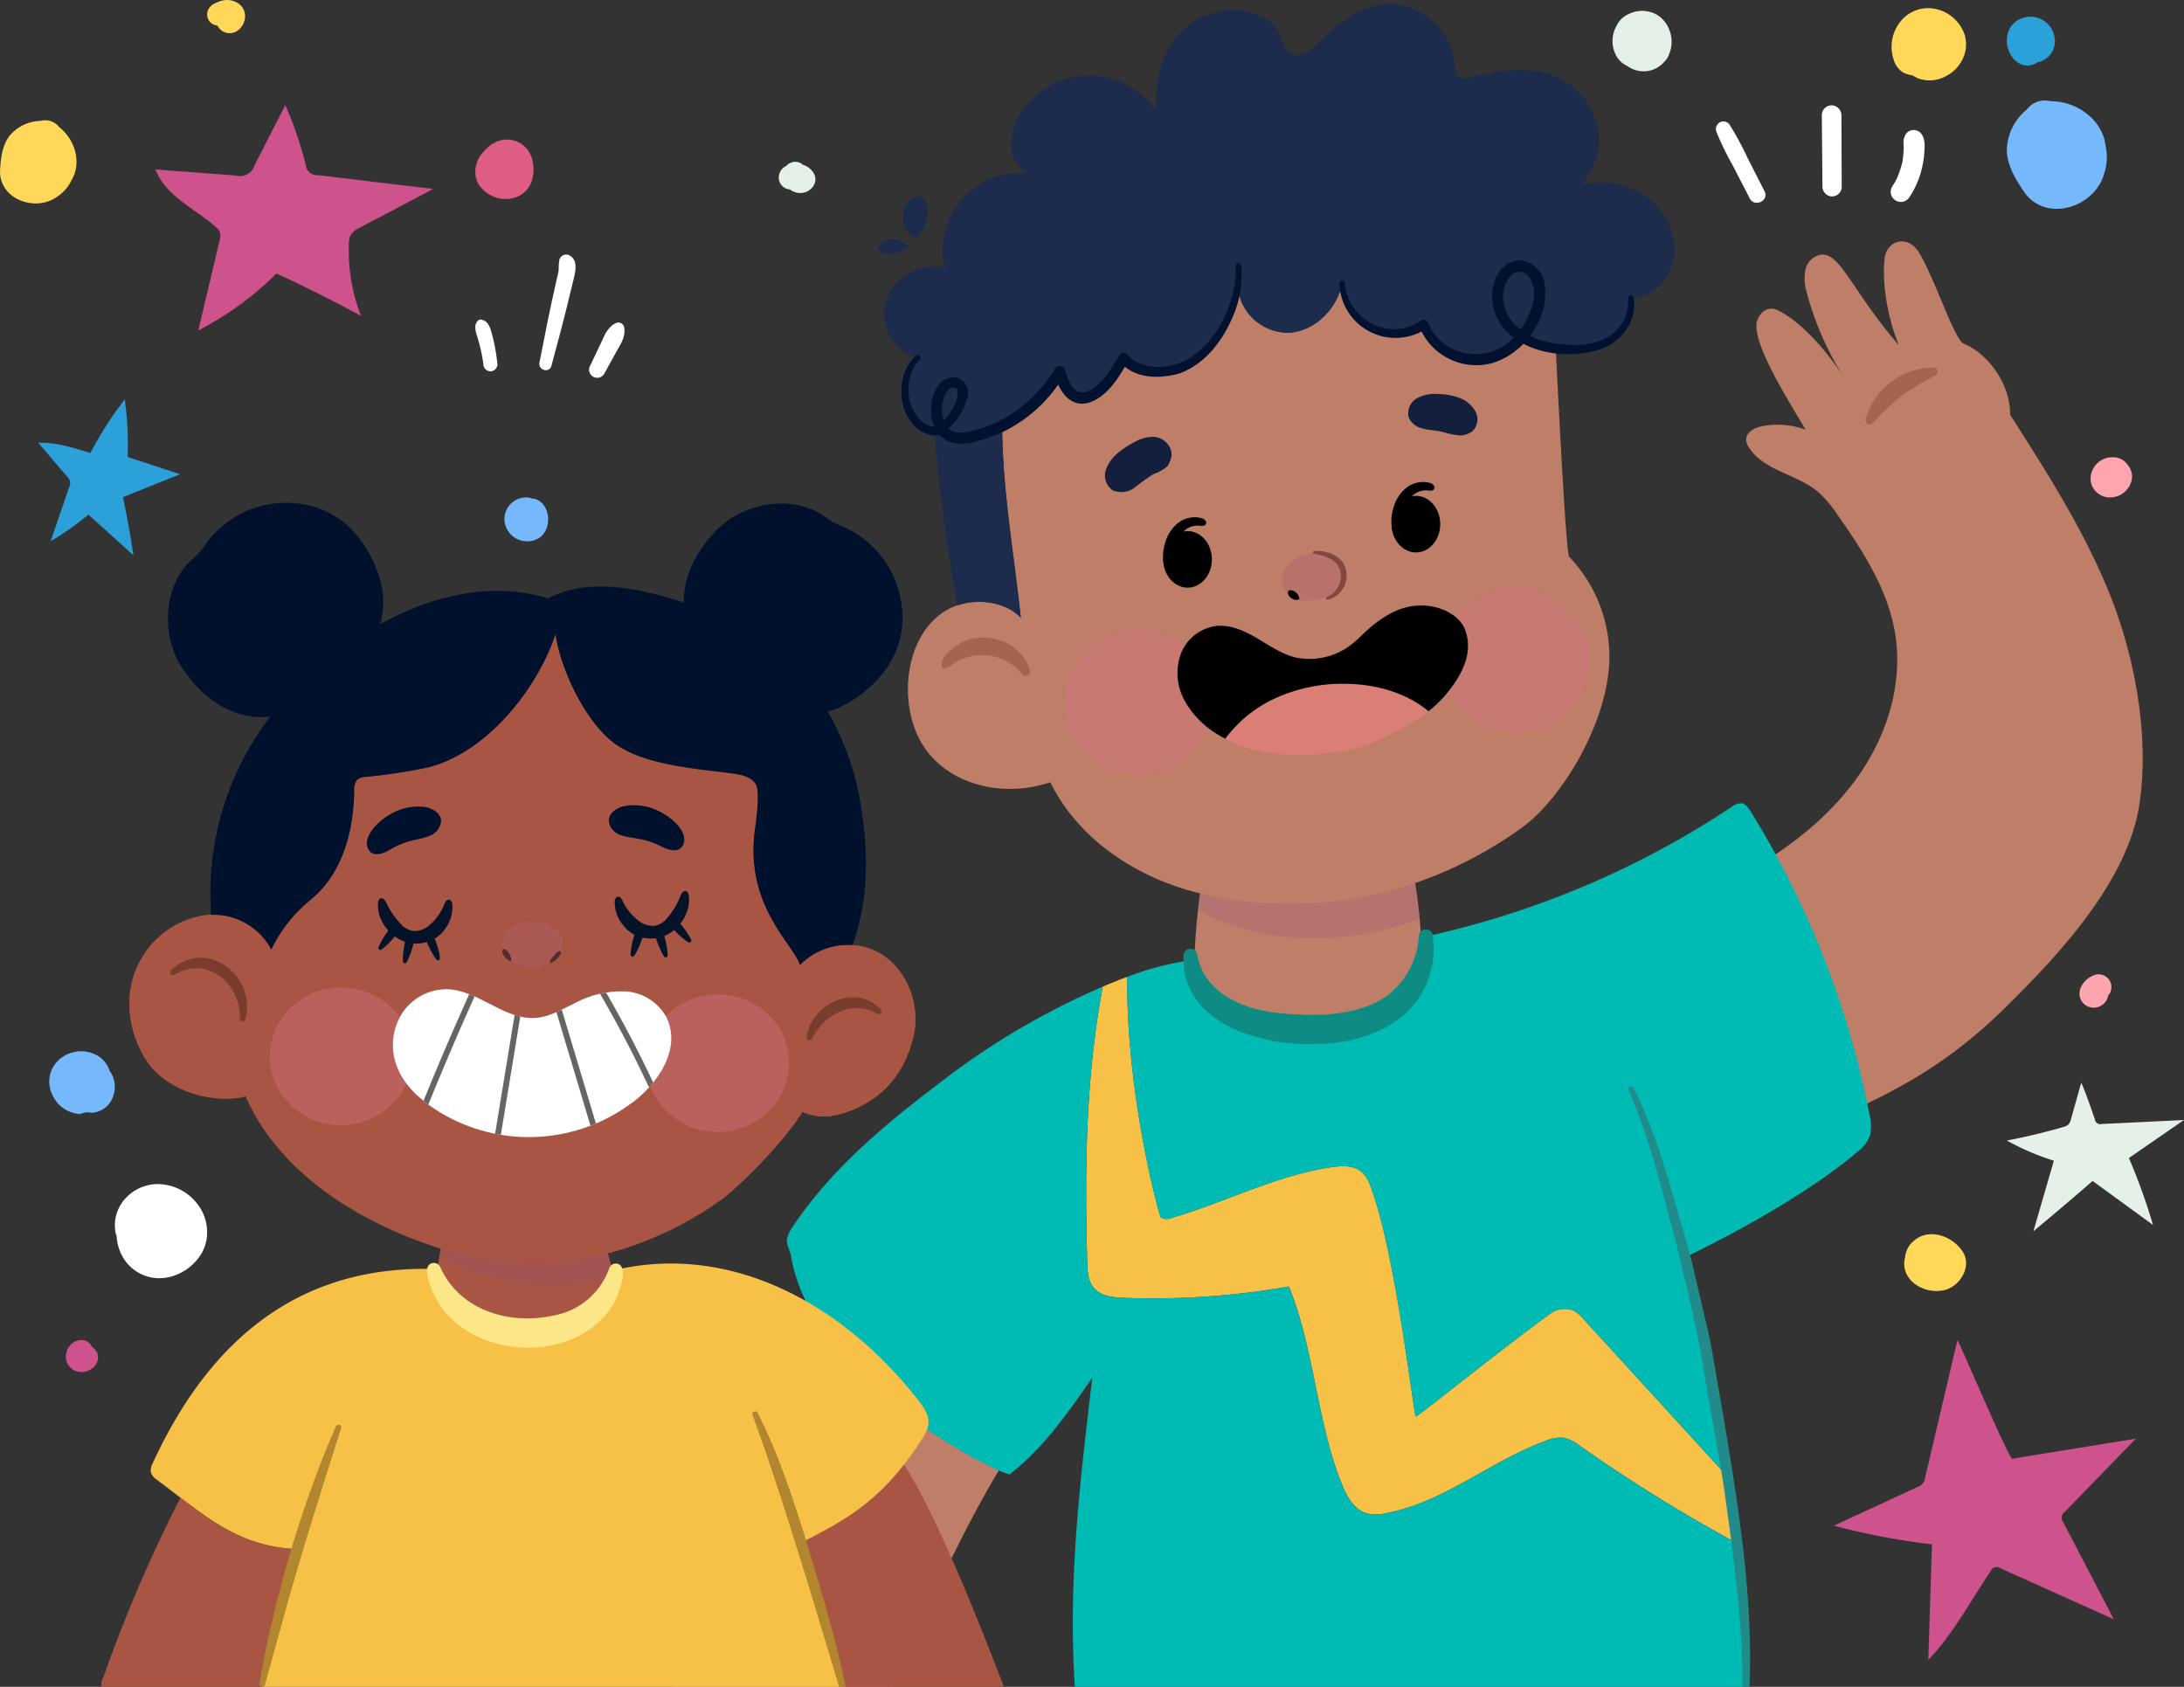 <svg xmlns="http://www.w3.org/2000/svg" xmlns:xlink="http://www.w3.org/1999/xlink" width="393.736" height="304.091" viewBox="0 0 393.736 304.091">
  <rect x="0" y="0" width="393.736" height="304.091" fill="#333333" stroke="none"/>
  <defs>
    <clipPath id="clip-path">
      <rect id="사각형_141" data-name="사각형 141" width="368.017" height="303.405" transform="translate(23.728 18.642)" fill="none"/>
    </clipPath>
    <clipPath id="clip-path-2">
      <path id="패스_7278" data-name="패스 7278" d="M1045.1,259.717a9.064,9.064,0,0,0-7.547-4.673,17.76,17.76,0,0,0-8.942,2.11c-2.256,1.093-4.48,2.456-6.978,2.671-5.657.487-10.347-4.969-16.021-5.161a9.623,9.623,0,0,0-8.206,4.394,10.749,10.749,0,0,0-.97,9.344c1.207,3.331,3.919,5.914,6.883,7.857a30.988,30.988,0,0,0,34.821-.582,20.234,20.234,0,0,0,6.185-6.527C1045.791,266.508,1046.766,263.181,1045.1,259.717Z" transform="translate(-995.79 -254.659)" fill="none"/>
    </clipPath>
  </defs>
  <g id="center_pink-illust" transform="translate(-11774.95 -861.944)">
    <g id="illust." transform="translate(11769.498 843.988)">
      <g id="그룹_919" data-name="그룹 919" transform="translate(0 0)" clip-path="url(#clip-path)">
        <g id="그룹_918" data-name="그룹 918" transform="translate(23.727 18.642)">
          <g id="그룹_910" data-name="그룹 910" transform="translate(99.453)">
            <path id="패스_7224" data-name="패스 7224" d="M1228.841,239.63c7.544-4.458,14.528-10.126,19.412-17.4s7.525-16.286,6.1-24.932c-1.3-7.883-5.767-14.843-10.375-21.369a21.184,21.184,0,0,0-3.509-4.141c-3.8-3.2-9.68-3.786-12.419-7.927a2.8,2.8,0,0,1-.555-1.5c0-1.394,1.6-2.185,2.969-2.442a14.669,14.669,0,0,1,7.751.653c-3.224-5.48-9.663-15.569-8.779-19.487.241-1.067,1.618-3.156,3.892-1.992,4.62,2.363,9.253,8.034,12.047,12.405a54.266,54.266,0,0,1-6.911-15.508,8.59,8.59,0,0,1-.265-4.334,3.445,3.445,0,0,1,3.089-2.654c3.345,0,5.621,7.011,13.764,16.359-1.941-4.484-3.183-11.33-2.555-15.888.4-2.891,4.182-4.42,6.4-.465,2.937,5.231,6.208,15.443,7.872,16.082,3.661,1.408,8.323,6.571,8.323,12.774,6.658,10.5,13.062,20.388,17.765,31.893s7.353,25.852,5.57,38.152c-1.987,13.708-14.094,26.865-23.953,36.593s-18.539,14.734-31.214,20.321C1237.457,271.043,1234.057,256.5,1228.841,239.63Z" transform="translate(-1030.427 -83.794)" fill="#bf7e67"/>
            <path id="패스_7225" data-name="패스 7225" d="M1040.846,389.26c-.717,2.882-.985,6.38,1.165,8.429a8.7,8.7,0,0,0,4.147,1.823,106.226,106.226,0,0,0,24.935,2.788,4.92,4.92,0,0,0,2.2-.362,5.073,5.073,0,0,0,2.052-2.82c11.067-26.764,21.37-54.408,39.315-77.142,1.517-1.923,3.145-3.935,3.5-6.358.379-2.584-.763-5.131-1.984-7.44-3.2-6.057-12.953-18.507-12.372-19.194S1057.981,320.393,1040.846,389.26Z" transform="translate(-1040.326 -75.207)" fill="#bf7e67"/>
            <g id="그룹_905" data-name="그룹 905" transform="translate(24.133)">
              <path id="패스_7226" data-name="패스 7226" d="M1203.153,183.07c-.61-2.274-1.716-24.164-2.4-37.546a15.634,15.634,0,0,1-6.1-2.022,11.483,11.483,0,0,1-6.391,3.917,10.168,10.168,0,0,1-11.3-6.159,9.643,9.643,0,0,1-9.118.821,9.793,9.793,0,0,1-5.58-8.276c-.979,4.727-5.064,8.728-9.708,8.907a9.135,9.135,0,0,1-9.16-8.8c-1.127,5-3.1,10.066-6.96,13.245s-10.034,3.769-13.519.147c-1.537,2.453-3.064,5.275-5.57,6.612a3.886,3.886,0,0,1-2.675.495c-1.916-.453-2.779-2.727-3.327-4.685a25.512,25.512,0,0,1-10.4,9.8c.147,12.182,2.064,22.332,3.38,34.587-2.169-2.474-7.086-3.738-11.455-2.253a10.73,10.73,0,0,0-3.011,1.579c-6.633,4.906-7.591,16.562-3.232,23.564s14.151,9.729,23.016,6.749c5.043,10.276,15.52,17.183,26.638,19.931.116.032.232.053.347.084q-.79,5.954-1.021,11.982c-.031.642-.053,1.274-.063,1.906a7.587,7.587,0,0,0,.221,2.485,6.925,6.925,0,0,0,3.19,3.464,31.783,31.783,0,0,0,35.64-1.6,5.36,5.36,0,0,0,1.811-2.043,5.88,5.88,0,0,0,.295-2.232c-.01-2-.084-4-.211-6q-.3-4.928-1.063-9.813a73.537,73.537,0,0,0,19.32-10.055c6.865-4.938,15.288-18.468,15.678-29.986A26.093,26.093,0,0,0,1203.153,183.07Z" transform="translate(-1062.15 -83.414)" fill="#bf7e67"/>
              <path id="패스_7227" data-name="패스 7227" d="M1230.23,342.756c.6,3.959,1.148,7.96,1.611,11.908a286.692,286.692,0,0,1-28.312-17.552,7.177,7.177,0,0,0-2.927-1.463,6.675,6.675,0,0,0-3.274.547c-9.96,3.643-18.436,11.161-28.86,13.056a7.446,7.446,0,0,1-3.337.032c-2.338-.653-3.654-3.064-4.559-5.306-4.58-11.424-4.9-24.206-9.529-35.6a142.022,142.022,0,0,1-29.723,2.043c-1.98-.074-4.2-.305-5.464-1.822-1.011-1.211-1.127-2.906-1.169-4.475-.474-17.225-.295-33.134,2.79-49.812,1.484-.632,2.969-1.232,4.432-1.769-.253,20.868,5.707,43.053,6.054,43.368a2.056,2.056,0,0,0,1.9.105c9.729-2.832,18.9-7.7,28.923-9.171,1.885-.274,4.022-.347,5.443.916a6.538,6.538,0,0,1,1.558,2.632c4.464,11.676,7.76,41.263,8.139,41.4.432,0,13.825-10.9,24.09-18.436a4.5,4.5,0,0,1,4.1-.748,5.582,5.582,0,0,1,2.011,1.6Q1217.179,328.49,1230.23,342.756Z" transform="translate(-1060.536 -77.134)" fill="#f7c147"/>
              <path id="패스_7228" data-name="패스 7228" d="M1118.308,324.694c-4.38,6.349-8.913,12.822-14.873,17.405-.484.684-35.44-15.667-39.462-39.367-.168-1.021-.853-1.948-.706-2.98a5.311,5.311,0,0,1,1.011-2.2c7.7-11.613,18.931-20.342,30.091-28.67a135.789,135.789,0,0,1,25.817-14.656c-3.085,16.678-3.264,32.587-2.791,49.812.042,1.569.158,3.264,1.169,4.475,1.263,1.516,3.485,1.748,5.465,1.822a142.016,142.016,0,0,0,29.723-2.043c4.633,11.392,4.948,24.174,9.529,35.6.906,2.243,2.222,4.654,4.559,5.307a7.448,7.448,0,0,0,3.338-.032c10.423-1.9,18.9-9.413,28.86-13.056a6.675,6.675,0,0,1,3.274-.547,7.179,7.179,0,0,1,2.927,1.464,286.673,286.673,0,0,0,28.312,17.552c1.506,12.614,2.222,24.774,1.147,33.724-.231,1.969-80.051,6.138-118.924,7.812C1113.037,370.021,1115.2,350.868,1118.308,324.694Z" transform="translate(-1063.246 -77.045)" fill="#00bbb4"/>
              <path id="패스_7229" data-name="패스 7229" d="M1133.56,252.949a7.59,7.59,0,0,0,.221,2.485,6.926,6.926,0,0,0,3.19,3.464,31.783,31.783,0,0,0,35.64-1.6,5.357,5.357,0,0,0,1.811-2.043,5.88,5.88,0,0,0,.295-2.232c-.01-2-.084-4-.21-6a161.9,161.9,0,0,0,55.982-23.543,2.646,2.646,0,0,1,1.832-.642c.727.137,1.232.874,1.653,1.558a162.618,162.618,0,0,1,21.342,54.445,8.021,8.021,0,0,1,.105,3.9,6.691,6.691,0,0,1-2.38,3.022c-8.381,7.1-21.321,14.277-30.923,18.9,1.379,5.317,2.569,10.424,3.359,14.488,1.464,7.549,3.043,16.267,4.38,25.185q-13.045-14.277-26.112-28.544a5.587,5.587,0,0,0-2.011-1.6,4.5,4.5,0,0,0-4.1.748c-10.266,7.539-23.658,18.436-24.09,18.436-.379-.137-3.674-29.723-8.139-41.4a6.537,6.537,0,0,0-1.558-2.632c-1.421-1.263-3.559-1.19-5.443-.916-10.024,1.474-19.194,6.338-28.923,9.171a2.056,2.056,0,0,1-1.9-.105c-.348-.316-6.307-22.5-6.054-43.368a51.357,51.357,0,0,1,12.013-3.074h.074C1133.592,251.685,1133.571,252.317,1133.56,252.949Z" transform="translate(-1060.164 -78.706)" fill="#00bbb4"/>
              <path id="패스_7230" data-name="패스 7230" d="M1217.518,120.848c-3.169-2.39-7.234-3.253-11.9-2.369a11.745,11.745,0,0,0,2.843-10.487,12.771,12.771,0,0,0-6.655-8.549c-5.064-2.559-11.055-1.5-16.551-.211a2.2,2.2,0,0,1-1.6-.032c-.727-.411-.8-1.432-.874-2.285-.516-5.9-5.77-10.918-11.466-10.971-4.906-.032-9.318,3.138-12.792,6.738-1.537,1.59-3.854,3.4-5.581,2.053-1-.769-1.169-2.211-1.706-3.38a7.417,7.417,0,0,0-4.759-3.717,13.269,13.269,0,0,0-12.8,3.053c-3.38,3.2-5,8.3-4.738,14.561a14.593,14.593,0,0,0-24-.19,10.332,10.332,0,0,0-2.169,6.054,6.045,6.045,0,0,0,3.022,5.38,13.877,13.877,0,0,0-12.172,5.064c-2.927,3.622-3.98,8.792-2.716,11.856a9.289,9.289,0,0,0-10.624,5.875c-1.411,4.317,1.369,9.729,5.7,10.476-3.411,3.18-3.032,9.7.726,12.414a3.538,3.538,0,0,0,2.243.79,1.311,1.311,0,0,0,.348-.042,2.608,2.608,0,0,0,.958-.463,3.691,3.691,0,0,0,1.853,1.558,5.915,5.915,0,0,0,3.032.063,22.214,22.214,0,0,0,6.022-2.032,25.513,25.513,0,0,0,10.4-9.8c.548,1.958,1.411,4.233,3.327,4.685a3.886,3.886,0,0,0,2.675-.495c2.506-1.337,4.032-4.159,5.57-6.612,3.485,3.622,9.644,3.043,13.519-.147s5.833-8.244,6.96-13.245a9.135,9.135,0,0,0,9.16,8.8c4.643-.179,8.729-4.18,9.708-8.907a9.793,9.793,0,0,0,5.58,8.276,9.643,9.643,0,0,0,9.118-.821,10.168,10.168,0,0,0,11.3,6.159,11.482,11.482,0,0,0,6.391-3.917,15.635,15.635,0,0,0,6.1,2.022c.3.042.6.074.895.105a14.274,14.274,0,0,0,8.718-1.442c2.59-1.537,4.485-4.664,3.927-7.718,3.917.063,7.36-3.58,7.834-7.623A11.937,11.937,0,0,0,1217.518,120.848Z" transform="translate(-1062.365 -85.945)" fill="#1d2c4d"/>
              <path id="패스_7231" data-name="패스 7231" d="M1091.655,160.2a5.914,5.914,0,0,0,3.032.063,22.219,22.219,0,0,0,6.022-2.032c.148,12.182,2.064,22.332,3.38,34.587-2.169-2.474-7.086-3.738-11.456-2.253a315.817,315.817,0,0,1-4.138-31.418,1.307,1.307,0,0,0,.347-.042,2.612,2.612,0,0,0,.958-.463A3.689,3.689,0,0,0,1091.655,160.2Z" transform="translate(-1061.911 -82.122)" fill="#1d2c4d"/>
              <path id="패스_7232" data-name="패스 7232" d="M1173.582,242.93c-.2-2.155-.445-4.305-.778-6.445a70.239,70.239,0,0,1-38.8,1.853q-.2,1.54-.37,3.086C1145.924,247.966,1160.745,247.76,1173.582,242.93Z" transform="translate(-1059.523 -77.983)" fill="#8a4a85" opacity="0.21" style="mix-blend-mode: multiply;isolation: isolate"/>
            </g>
            <g id="그룹_906" data-name="그룹 906" transform="translate(175.823 195.15)">
              <path id="패스_7233" data-name="패스 7233" d="M1208.251,271.54c4.481,8.882,6.82,18.568,9.636,28.052,1.159,4.1,2.456,10.2,3.487,14.407,1.027,4.167,1.9,10.273,2.713,14.545,3.242,19.418,6.7,39.165,4.491,58.913a.5.5,0,0,1-1-.12c1.173-14.678-1.041-29.392-3.046-43.912-1.109-7-2.607-14.751-3.761-21.788-1.171-7.274-3.028-14.388-4.682-21.567-2.586-9.4-4.741-19.088-8.7-28.009a.5.5,0,1,1,.858-.52Z" transform="translate(-1207.317 -271.292)" fill="#218b8a"/>
            </g>
            <path id="패스_7234" data-name="패스 7234" d="M1084.275,127.643a3.273,3.273,0,0,0-4.721-.683,1.581,1.581,0,0,0-.52.649.783.783,0,0,0,.117.792,1.075,1.075,0,0,0,.408.245A4.6,4.6,0,0,0,1084.275,127.643Z" transform="translate(-1038.282 -83.813)" fill="#1d2c4d"/>
            <path id="패스_7235" data-name="패스 7235" d="M1085.585,126.533a4.329,4.329,0,0,1-1.272-6.849,2,2,0,0,1,2.22-.682,2.146,2.146,0,0,1,.953,1.679,6.676,6.676,0,0,1-.709,4.1A12.931,12.931,0,0,1,1085.585,126.533Z" transform="translate(-1038.061 -84.204)" fill="#1d2c4d"/>
            <path id="패스_7236" data-name="패스 7236" d="M1159.209,182.784a4.318,4.318,0,0,0-3.446-2.7,7,7,0,0,0-4.424.5,6.038,6.038,0,0,0-2.722,2.221,3.8,3.8,0,0,0-.385,3.41,3.969,3.969,0,0,0,2.62,2.161,7.649,7.649,0,0,0,3.481.034,7.36,7.36,0,0,0,3.693-1.644A3.816,3.816,0,0,0,1159.209,182.784Z" transform="translate(-1034.632 -80.975)" fill="#b05e72" opacity="0.4" style="mix-blend-mode: multiply;isolation: isolate"/>
            <path id="패스_7237" data-name="패스 7237" d="M1153.564,179.642c2.236-.139,5.022.776,5.671,3.229A4.466,4.466,0,0,1,1156,188.4a.253.253,0,0,1-.162-.475c2.868-1.194,3.564-5.353.629-6.88a9.445,9.445,0,0,0-2.94-.908.253.253,0,0,1,.034-.5Z" transform="translate(-1034.35 -80.99)" fill="#82483d"/>
            <path id="패스_7238" data-name="패스 7238" d="M1151.09,187.967a1.749,1.749,0,0,0-1.464-1.608.451.451,0,0,0-.586.517,1.345,1.345,0,0,0,.7.95A1.3,1.3,0,0,0,1151.09,187.967Z" transform="translate(-1034.576 -80.634)"/>
            <g id="그룹_907" data-name="그룹 907" transform="translate(133.114 86.198)">
              <path id="패스_7239" data-name="패스 7239" d="M1166.8,175.294c0-2.815,1.961-5.1,4.38-5.1s4.38,2.283,4.38,5.1-1.961,5.1-4.38,5.1S1166.8,178.109,1166.8,175.294Z" transform="translate(-1166.75 -167.687)"/>
              <path id="패스_7240" data-name="패스 7240" d="M1167.28,177.724a7.8,7.8,0,0,1-.2-5.066,6.888,6.888,0,0,1,2.311-3.741,4.885,4.885,0,0,1,4.209-.958,1.469,1.469,0,0,1,.727.385.658.658,0,0,1,.114.767c-.239.372-.792.273-1.231.225a3.472,3.472,0,0,0-2.974,1.321,5.072,5.072,0,0,0-1.04,3.161c0,.631.082,1.261.027,1.89s1.475,1.278.98,1.669S1167.511,178.409,1167.28,177.724Z" transform="translate(-1166.753 -167.813)"/>
            </g>
            <g id="그룹_908" data-name="그룹 908" transform="translate(91.944 92.55)">
              <path id="패스_7241" data-name="패스 7241" d="M1127.7,181.327c0-2.815,1.96-5.1,4.379-5.1s4.38,2.283,4.38,5.1-1.96,5.1-4.38,5.1S1127.7,184.143,1127.7,181.327Z" transform="translate(-1127.649 -173.72)"/>
              <path id="패스_7242" data-name="패스 7242" d="M1128.178,183.757a7.8,7.8,0,0,1-.2-5.065,6.891,6.891,0,0,1,2.312-3.742,4.886,4.886,0,0,1,4.21-.958,1.469,1.469,0,0,1,.725.385.654.654,0,0,1,.114.766c-.238.372-.791.273-1.23.225a3.472,3.472,0,0,0-2.973,1.321,5.062,5.062,0,0,0-1.04,3.161c0,.631.081,1.262.026,1.89s1.475,1.278.981,1.669S1128.409,184.442,1128.178,183.757Z" transform="translate(-1127.651 -173.846)"/>
            </g>
            <path id="패스_7243" data-name="패스 7243" d="M1129.51,162.233a3.47,3.47,0,0,0-3.2-2.139,6.615,6.615,0,0,0-2.99.79,15.507,15.507,0,0,0-3.05,1.943,6.754,6.754,0,0,0-2.412,3.267,3.235,3.235,0,0,0,1.237,3.63,3.948,3.948,0,0,0,3.988-.513,36.436,36.436,0,0,1,3.448-2.447,6.826,6.826,0,0,0,2.427-1.376,4.291,4.291,0,0,0,.753-2.027A2.656,2.656,0,0,0,1129.51,162.233Z" transform="translate(-1036.232 -82.023)" fill="#131f3c"/>
            <path id="패스_7244" data-name="패스 7244" d="M1181.717,155.822a5.556,5.556,0,0,0-2.784-2.342,10.954,10.954,0,0,0-3.622-.71,7.125,7.125,0,0,0-4.036.716,3.112,3.112,0,0,0-1.539,3.515,3.456,3.456,0,0,0,2.387,1.943c1.024.3,2.1.329,3.15.532,1.024.2,2.016.561,3.052.684a3.669,3.669,0,0,0,2.939-.743A2.989,2.989,0,0,0,1181.717,155.822Z" transform="translate(-1033.489 -82.412)" fill="#131f3c"/>
            <path id="패스_7245" data-name="패스 7245" d="M1104.33,201.109a9.361,9.361,0,0,0-13.053-1.514l-1.1.446a.284.284,0,0,1-.378-.184,2.165,2.165,0,0,1,.357-1.77,8.074,8.074,0,0,1,2.879-2.552c4.531-2.644,11.255-.267,12.642,4.89a.774.774,0,0,1-1.341.684Z" transform="translate(-1037.713 -80.206)" fill="#a56450"/>
            <path id="패스_7246" data-name="패스 7246" d="M1247.948,157.541a12.764,12.764,0,0,1,12.261-9.308.777.777,0,0,1,.295,1.477,36.066,36.066,0,0,0-6.068,3.647,38.361,38.361,0,0,0-5.145,4.865.783.783,0,0,1-1.344-.682Z" transform="translate(-1029.346 -82.651)" fill="#a56450"/>
            <path id="패스_7247" data-name="패스 7247" d="M1086.172,147.792c-3.434,3.224-2.474,10.937,2.4,12.048,1.979-.084,4.816-4.555,4.419-6.559-.13-.485-.859-.574-1.3-.363a2.749,2.749,0,0,0-1.212,1.768c-.622,1.948-.332,5.024,1.617,5.966a5.3,5.3,0,0,0,3.33-.032,22.563,22.563,0,0,0,10.16-5.3,24.639,24.639,0,0,0,4.93-5.933,1.031,1.031,0,0,1,1.873.237c.561,1.76,1.07,3.819,2.925,4.038,1.859-.057,3.339-1.594,4.489-3.083.838-1.106,1.561-2.35,2.356-3.6a.965.965,0,0,1,1.332-.3c1.622,2.107,4.446,2.586,7.018,2.292,7.715-.849,13.005-10.877,12.607-18.078a.5.5,0,0,1,1-.084,18.4,18.4,0,0,1-1.22,8.458c-1.8,4.643-5.1,9.265-9.989,10.984-3.606,1-8.209.982-10.751-2.262l1.632,0c-1.591,2.569-3.093,5.442-5.946,7-4.082,2.221-6.6-1.3-7.427-4.81l1.873.238a25.951,25.951,0,0,1-12.41,10.929c-2.708.956-5.755,2.254-8.628,1.107-3.647-1.909-3.9-7.512-1.424-10.468,2.694-2.543,6.074-.091,4.729,3.26a11.3,11.3,0,0,1-3.677,5.324,3.489,3.489,0,0,1-2.391.858c-6.2-1.2-7.422-10.513-3-14.373a.5.5,0,0,1,.682.736Z" transform="translate(-1038.077 -83.596)" fill="#00122f"/>
            <path id="패스_7248" data-name="패스 7248" d="M1158.858,133.988c.538,6.732,8.1,10.633,13.676,6.786a.874.874,0,0,1,1.342.392c2.287,5.876,10.443,7.508,14.921,3.087,2.8-2.45,5.826-8.416,3.055-11.62-2.316-2.234-4.659,1.271-4.487,3.643-.076,4.829,4.555,7.858,8.952,8.5,3.108.544,6.422.6,9.209-.7a7.341,7.341,0,0,0,4.36-7.311.5.5,0,0,1,.988-.181c.717,3.578-1.566,7.175-4.705,8.778-7.375,3.471-20.619.711-20.785-9.092-.071-2.792,1.728-6.4,5.017-6.408a4.957,4.957,0,0,1,4.379,3.871c1.2,6.246-3.371,12.818-9.3,14.637a11.048,11.048,0,0,1-13.238-6.608l1.342.392a10.124,10.124,0,0,1-15.731-8.117.5.5,0,0,1,1-.056Z" transform="translate(-1034.11 -83.622)" fill="#00122f"/>
            <circle id="타원_236" data-name="타원 236" cx="13.182" cy="13.182" r="13.182" transform="translate(68.855 125.794) rotate(-45)" fill="#d67188" opacity="0.4" style="mix-blend-mode: multiply;isolation: isolate"/>
            <ellipse id="타원_237" data-name="타원 237" cx="13.182" cy="13.182" rx="13.182" ry="13.182" transform="matrix(0.474, -0.88, 0.88, 0.474, 137.696, 123.642)" fill="#d67188" opacity="0.4" style="mix-blend-mode: multiply;isolation: isolate"/>
            <g id="그룹_909" data-name="그룹 909" transform="translate(94.536 108.456)">
              <path id="패스_7249" data-name="패스 7249" d="M1174.952,207.319a39.028,39.028,0,0,1-6.932,4.2,34.842,34.842,0,0,1-6.351,2.53,34.281,34.281,0,0,1-6.459.977,36.183,36.183,0,0,1-12.205-.87,23.007,23.007,0,0,1-4.7-1.891,23.257,23.257,0,0,1,8.812-7.2,29.2,29.2,0,0,1,13-2.7C1165.434,202.447,1170.924,203.954,1174.952,207.319Z" transform="translate(-1129.68 -188.243)" fill="#da7f75"/>
              <path id="패스_7250" data-name="패스 7250" d="M1181.961,193.3c1.766,4.573-1.1,9-3.73,12.04a20.161,20.161,0,0,1-2.846,2.688c-4.027-3.365-9.518-4.872-14.828-4.946a29.193,29.193,0,0,0-13,2.7,23.257,23.257,0,0,0-8.812,7.2c-.385-.193-.747-.4-1.118-.626a16.44,16.44,0,0,1-6.235-6.275,10.248,10.248,0,0,1-.563-8.654,7.949,7.949,0,0,1,6.38-4.778c2.567-.23,5.056.919,7.287,2.235s4.4,2.827,6.906,3.448a12.281,12.281,0,0,0,10.44-2.625c1.265-1.031,2.355-2.267,3.638-3.274,2.519-1.957,5.028-3.343,8.211-3.466C1177.079,188.825,1180.877,190.479,1181.961,193.3Z" transform="translate(-1130.114 -188.953)"/>
            </g>
            <path id="패스_7251" data-name="패스 7251" d="M1133.672,249.138c1.22,6.747,8.318,9.744,14.559,10.348,6.369.711,14.092.636,19.363-2.92a14.544,14.544,0,0,0,5.987-10.858,1.271,1.271,0,0,1,1.379-1.286,1.255,1.255,0,0,1,1.12,1.054,16.058,16.058,0,0,1-.841,8.023c-2.841,8.123-12.075,11.552-20.009,11.564-10.007.5-24.6-3.641-24.066-16.021a1.258,1.258,0,0,1,2.508.1Z" transform="translate(-1035.522 -77.564)" fill="#0e8c83"/>
          </g>
          <g id="그룹_917" data-name="그룹 917" transform="translate(0 89.967)">
            <g id="그룹_912" data-name="그룹 912" transform="translate(0 15.077)">
              <g id="그룹_911" data-name="그룹 911" transform="translate(5.061 8.59)">
                <path id="패스_7252" data-name="패스 7252" d="M1084.725,250.791a11.1,11.1,0,0,0-3.693-.861,12.086,12.086,0,0,0-9.48,3.6c-1.2-3.933-10.175-10.787-8.049-24.929.218-1.418.737-5.922.261-7.276-.592-1.688-2.723-2.114-4.5-2.352-6.505-.865-15.311-1.447-20.737-5.128s-10.126-13.485-11.04-19.976c-3.351,10.115-12.643,21.571-23.171,24.068a96.476,96.476,0,0,1-11.071,1.663,2.624,2.624,0,0,0-1.439.457,2.773,2.773,0,0,0-.605,2.136c-.27,13.577-6.467,18.4-8.334,19.967a25.773,25.773,0,0,0-6.613,8.577,11.779,11.779,0,0,0-10.884-6.266c-.358.012-.7.034-1.061.077a15.914,15.914,0,0,0-11.294,7.516c-3.486,5.59-2.912,12.966.648,18.519,4.147,6.451,13.422,7.891,17.973,6.586,6.912,15.79,24.031,24,35.172,27.449-.142.848-.282,1.727-.423,2.585-.309,1.874-.609,3.675-.876,4.842-.149.595,5.729,8.812,17.021,8.449,7.008-.225,13.119-2.824,15.837-8.716-.421-1.63-.7-3.148-1.023-4.613-.042-.217-.232-.892-.458-1.678.022-.006.044-.01.066-.016a62.865,62.865,0,0,0,20.329-9.6c3-2.129,11.38-10.394,14.722-15.9,2.916,1.276,5.488.982,8.476-.125,6.329-2.373,9.938-7.082,11.489-13.221S1090.546,253.258,1084.725,250.791Z" transform="translate(-950.675 -193.87)" fill="#a85643"/>
                <path id="패스_7253" data-name="패스 7253" d="M1084.725,250.791a11.1,11.1,0,0,0-3.693-.861,12.086,12.086,0,0,0-9.48,3.6c-1.2-3.933-10.175-10.787-8.049-24.929.218-1.418.737-5.922.261-7.276-.592-1.688-2.723-2.114-4.5-2.352-6.505-.865-15.311-1.447-20.737-5.128s-10.126-13.485-11.04-19.976c-3.351,10.115-12.643,21.571-23.171,24.068a96.476,96.476,0,0,1-11.071,1.663,2.624,2.624,0,0,0-1.439.457,2.773,2.773,0,0,0-.605,2.136c-.27,13.577-6.467,18.4-8.334,19.967a25.773,25.773,0,0,0-6.613,8.577,11.779,11.779,0,0,0-10.884-6.266c-.358.012-.7.034-1.061.077a15.914,15.914,0,0,0-11.294,7.516c-3.486,5.59-2.912,12.966.648,18.519,4.147,6.451,13.422,7.891,17.973,6.586,6.912,15.79,24.031,24,35.172,27.449-.142.848-.282,1.727-.423,2.585-.309,1.874-.609,3.675-.876,4.842-.149.595,5.729,8.812,17.021,8.449,7.008-.225,13.119-2.824,15.837-8.716-.421-1.63-.7-3.148-1.023-4.613-.042-.217-.232-.892-.458-1.678.022-.006.044-.01.066-.016a62.865,62.865,0,0,0,20.329-9.6c3-2.129,11.38-10.394,14.722-15.9,2.916,1.276,5.488.982,8.476-.125,6.329-2.373,9.938-7.082,11.489-13.221S1090.546,253.258,1084.725,250.791Z" transform="translate(-950.675 -193.87)" fill="#a85643"/>
              </g>
              <path id="패스_7254" data-name="패스 7254" d="M1081.917,225.975c1.315,8.131,1.189,16.647-1.618,24.386a12.087,12.087,0,0,0-9.48,3.6c-1.2-3.933-10.175-10.787-8.049-24.929.218-1.418.737-5.922.261-7.276-.592-1.688-2.723-2.114-4.5-2.352-6.506-.865-15.31-1.447-20.737-5.128s-10.126-13.485-11.04-19.976c-3.352,10.115-12.643,21.57-23.171,24.068a96.465,96.465,0,0,1-11.071,1.663,2.624,2.624,0,0,0-1.439.457,2.774,2.774,0,0,0-.605,2.136c-.27,13.577-6.467,18.4-8.334,19.967a25.776,25.776,0,0,0-6.613,8.577,11.779,11.779,0,0,0-10.884-6.266l0-.569a52.329,52.329,0,0,1,11.084-35.678,63.56,63.56,0,0,1,13.226-12.265c10.465-7.4,23.662-12.411,36.48-8.547,5.718-3.018,12.669-2.387,18.946-.84,12.7,3.142,24.937,10.238,31.609,21.5A49.711,49.711,0,0,1,1081.917,225.975Z" transform="translate(-944.882 -185.712)" fill="#00112e"/>
              <path id="패스_7255" data-name="패스 7255" d="M1035.1,304.237c-.195-.9-.377-1.781-.564-2.634-.113-.576-.246-1.13-.392-1.694a53,53,0,0,1-25.33.445c-1.412-.323-3.038-.744-4.814-1.3-.06.357-.119.724-.178,1.089C1012.942,305.9,1024.622,306.888,1035.1,304.237Z" transform="translate(-942.804 -179.717)" fill="#8a4a85" opacity="0.21" style="mix-blend-mode: multiply;isolation: isolate"/>
              <path id="패스_7256" data-name="패스 7256" d="M980.745,353.138c-9.042-.446-14.409-4.214-21.061-9.289-1.339-1.02-2.733-2.1-4.223-3.213a2.723,2.723,0,0,1-1.1-1.292,2.644,2.644,0,0,1,.323-1.728c11.187-24.283,28.346-35.877,51.477-34.978h0c-.309,1.875-.575,2.539-.842,3.707-.15.595,5.729,8.812,17.021,8.449,7.008-.225,13.119-2.824,15.838-8.716-.421-1.63-.381-1.684-.7-3.148h0c21.374-5.27,41.828,6.093,55.323,23.483.923,1.193,1.842,2.553,1.732,4.064a6.286,6.286,0,0,1-1.154,2.775,56.736,56.736,0,0,1-3.264,4.645c-5.1,6.579-10.442,10.091-18.6,14.082,2.907,9.513,7.046,23.75,7.7,26.921a4.125,4.125,0,0,1,.164,1.207c-.347.675-18.462,11.452-61.449,9.569-21.869-.951-31.825-4.581-41.209-9.125-.279-.139-.557-.266-.835-.405-.524-.246-1.16-.363-1.45-.859a2.487,2.487,0,0,1,.005-1.823C976.092,369.933,978.137,361.8,980.745,353.138Z" transform="translate(-945.422 -179.581)" fill="#f7c147"/>
              <path id="패스_7257" data-name="패스 7257" d="M1102.74,377.473a3.958,3.958,0,0,1,.336,2.581,3.881,3.881,0,0,1-1.7,1.783c-5.095,3.4-25.5-1.827-25.955-2.37-1.337-1.59-2.546-6.092-3.882-7.682-.65-3.17-3.012-12.112-5.919-21.625,8.162-3.991,13.505-7.5,18.6-14.082C1090.106,344.842,1099.028,367.543,1102.74,377.473Z" transform="translate(-939.535 -177.759)" fill="#a85643"/>
              <path id="패스_7258" data-name="패스 7258" d="M981.191,351.018c-2.608,8.659-4.653,16.795-6.317,24.327a2.486,2.486,0,0,0-.005,1.823c.29.5.926.613,1.45.859.278.139.556.266.835.405-.767,2.026-1.523,4.062-2.279,6.089a3.482,3.482,0,0,1-.869,1.492,3.022,3.022,0,0,1-2.016.529,26.012,26.012,0,0,1-8.595-1.915,162.082,162.082,0,0,1-15.354-6.407,2.759,2.759,0,0,1-1.778-4.209,260.155,260.155,0,0,1,13.869-32.28C966.783,346.8,972.149,350.571,981.191,351.018Z" transform="translate(-945.869 -177.46)" fill="#a85643"/>
            </g>
            <path id="패스_7259" data-name="패스 7259" d="M1073.182,377.328c-4.405-14.71-10.52-35.287-15.8-49.692a.5.5,0,0,1,.916-.41c3.578,7.046,6.075,14.544,8.441,22.052,2.271,7.542,6.223,20.463,7.549,28.25a.5.5,0,0,1-.983.2Z" transform="translate(-939.973 -163.165)" fill="#b2862f"/>
            <path id="패스_7260" data-name="패스 7260" d="M987.656,329.9c-3.566,11.137-7.434,23.371-10.515,34.582l-3.209,11.626a.5.5,0,0,1-.98-.217c.651-3.985,1.483-7.938,2.406-11.869a222.2,222.2,0,0,1,6.887-23.22c1.382-3.8,2.828-7.566,4.473-11.255a.5.5,0,0,1,.939.354Z" transform="translate(-944.437 -163.043)" fill="#b2862f"/>
            <path id="패스_7261" data-name="패스 7261" d="M1046.227,193.419c-1.978-6.552.885-12.88,5.814-17.627,4.313-4.154,13.167-6.346,19.4-1.629a9.373,9.373,0,0,0,2.1,1.218,17.781,17.781,0,0,1,10.978,12.54c2.953,12.543-7.875,18.824-10.115,19.984-5.2,2.692-11.786,1.794-16.722-1.357S1047.891,198.935,1046.227,193.419Z" transform="translate(-940.594 -171.386)" fill="#00112e"/>
            <path id="패스_7262" data-name="패스 7262" d="M975.385,209.966c-6.824.515-12.384-3.648-15.954-9.487-3.123-5.109-3.349-14.227,2.6-19.293a9.307,9.307,0,0,0,1.643-1.786,17.785,17.785,0,0,1,14.617-8.006c12.885-.173,16.676,11.757,17.324,14.2,1.5,5.659-.795,11.894-4.938,16.033S981.131,209.532,975.385,209.966Z" transform="translate(-945.266 -171.392)" fill="#00112e"/>
            <ellipse id="타원_238" data-name="타원 238" cx="12.847" cy="12.409" rx="12.847" ry="12.409" transform="translate(29.984 87.795) rotate(-1.843)" fill="#d67188" opacity="0.4" style="mix-blend-mode: multiply;isolation: isolate"/>
            <ellipse id="타원_239" data-name="타원 239" cx="12.847" cy="12.409" rx="12.847" ry="12.409" transform="translate(97.884 89.015) rotate(-1.845)" fill="#d67188" opacity="0.4" style="mix-blend-mode: multiply;isolation: isolate"/>
            <path id="패스_7263" data-name="패스 7263" d="M1066.632,263.225c.807-6.012,8.9-9.863,13.379-4.958a.51.51,0,0,1-.66.757c-4.475-2.644-9.572.108-11.767,4.52a.511.511,0,0,1-.952-.319Z" transform="translate(-939.482 -166.916)" fill="#793d2e"/>
            <path id="패스_7264" data-name="패스 7264" d="M957.769,251.6c6.2-6.116,15.537.862,13.437,8.766a.508.508,0,0,1-1-.133c.153-6.307-5.912-11.468-11.775-7.883a.508.508,0,0,1-.665-.751Z" transform="translate(-945.246 -167.274)" fill="#793d2e"/>
            <path id="패스_7265" data-name="패스 7265" d="M991.457,230.772c-.71-1.987,1.63-4.58,4.018-5.941a9.858,9.858,0,0,1,6.229-1.378c1.376.205,2.882,1.044,3.006,2.431a3.1,3.1,0,0,1-2.136,2.8c-1.848.791-3.824.54-7.243,2.566C993.77,232.178,992.047,232.426,991.457,230.772Z" transform="translate(-943.464 -168.643)" fill="#00112e"/>
            <path id="패스_7266" data-name="패스 7266" d="M1046.279,229.96c.58-2.028-1.92-4.465-4.392-5.671a9.851,9.851,0,0,0-6.3-.975c-1.36.293-2.808,1.228-2.843,2.619a3.091,3.091,0,0,0,2.311,2.662c1.9.671,3.851.294,7.393,2.1C1044.062,231.512,1045.8,231.648,1046.279,229.96Z" transform="translate(-941.274 -168.655)" fill="#00112e"/>
            <g id="그룹_913" data-name="그룹 913" transform="translate(72.137 75.493)">
              <path id="패스_7267" data-name="패스 7267" d="M1025.222,245.787a4.412,4.412,0,0,0-3.333-2.477,7.754,7.754,0,0,0-5.1.493,4.235,4.235,0,0,0-2.264,2.349,3.767,3.767,0,0,0,1.352,3.944,7.015,7.015,0,0,0,8.219-.249A3.885,3.885,0,0,0,1025.222,245.787Z" transform="translate(-1014.382 -243.093)" fill="#b05e72" opacity="0.4" style="mix-blend-mode: multiply;isolation: isolate"/>
              <path id="패스_7268" data-name="패스 7268" d="M1022.706,250.258c-.313-.293.735-1.443,1.155-1.833.223-.207.528-.372.721-.255.292.176-.229.915-.331,1.057C1023.777,249.887,1022.821,250.365,1022.706,250.258Z" transform="translate(-1013.945 -242.827)" fill="#512f2b"/>
              <path id="패스_7269" data-name="패스 7269" d="M1016.05,249.981c.241-.066-.058-1.5-.881-2.067a.555.555,0,0,0-.318-.122.412.412,0,0,0-.355.378.932.932,0,0,0,.141.538,2.821,2.821,0,0,0,.44.605C1015.324,249.57,1015.854,250.035,1016.05,249.981Z" transform="translate(-1014.376 -242.845)" fill="#512f2b"/>
            </g>
            <g id="그룹_914" data-name="그룹 914" transform="translate(49.862 69.97)">
              <path id="패스_7270" data-name="패스 7270" d="M1047.536,246.611a13.632,13.632,0,0,0-1.955-2.853,7.45,7.45,0,0,0,1.252-2.294,5.979,5.979,0,0,0,.281-2.787c-.055-.353-.215-.762-.566-.822-.393-.066-.681.347-.855.705a14.343,14.343,0,0,1-2.784,4.542,3.743,3.743,0,0,1-1.979,1.02,4.142,4.142,0,0,1-2.952-.992,9.574,9.574,0,0,1-2.779-3.468,1.881,1.881,0,0,0-.392-.61.577.577,0,0,0-.67-.11.92.92,0,0,0-.363.824,6.417,6.417,0,0,0,1.518,4.262,5.817,5.817,0,0,0,2.035,1.689,16.082,16.082,0,0,0-.719,3.6c.485,1.411,1.612-1.479,2.174-3.073a6.468,6.468,0,0,0,2.422.114,15.215,15.215,0,0,0,1.45,3.3.361.361,0,0,0,.664-.2,14.936,14.936,0,0,0-.619-3.493,6.982,6.982,0,0,0,1.789-1.092,13.436,13.436,0,0,0,2.521,2.213.37.37,0,0,0,.347.022A.366.366,0,0,0,1047.536,246.611Z" transform="translate(-991.081 -237.847)" fill="#041328"/>
              <path id="패스_7271" data-name="패스 7271" d="M1006.214,239.392a.58.58,0,0,0-.662.152,1.906,1.906,0,0,0-.352.635,9.558,9.558,0,0,1-2.55,3.639A4.146,4.146,0,0,1,999.766,245a3.743,3.743,0,0,1-2.04-.891,14.363,14.363,0,0,1-3.069-4.354c-.2-.346-.512-.741-.9-.65-.348.082-.48.5-.513.857a5.992,5.992,0,0,0,.46,2.763,7.427,7.427,0,0,0,1.4,2.209,13.681,13.681,0,0,0-1.768,2.974.366.366,0,0,0,.554.43,13.434,13.434,0,0,0,2.375-2.372,6.982,6.982,0,0,0,1.854.976,14.985,14.985,0,0,0-.393,3.526.361.361,0,0,0,.676.16,15.286,15.286,0,0,0,1.236-3.383,6.452,6.452,0,0,0,2.408-.269,15.972,15.972,0,0,0,1.716,3.185c1.286.787.282-2.225-.3-3.8a5.826,5.826,0,0,0,1.922-1.817,6.42,6.42,0,0,0,1.241-4.351A.923.923,0,0,0,1006.214,239.392Z" transform="translate(-993.226 -237.782)" fill="#041328"/>
            </g>
            <path id="패스_7272" data-name="패스 7272" d="M1004.015,302.271c3.46,7.788,12.417,10.446,20.2,8.779a13.07,13.07,0,0,0,10.276-8.594,1.254,1.254,0,0,1,1.61-.742c2,.8-.1,5.824-.82,7.139-6.4,10.936-25.164,10.338-31.655-.242-.8-1.369-3.467-6.7-.925-7.068a1.27,1.27,0,0,1,1.317.729Z" transform="translate(-942.92 -164.509)" fill="#fce688"/>
            <g id="그룹_916" data-name="그룹 916" transform="translate(52.562 87.671)">
              <g id="그룹_915" data-name="그룹 915" clip-path="url(#clip-path-2)">
                <path id="패스_7273" data-name="패스 7273" d="M1045.1,259.717a9.064,9.064,0,0,0-7.547-4.673,17.76,17.76,0,0,0-8.942,2.11c-2.256,1.093-4.48,2.456-6.978,2.671-5.657.487-10.347-4.969-16.021-5.161a9.623,9.623,0,0,0-8.206,4.394,10.749,10.749,0,0,0-.97,9.344c1.207,3.331,3.919,5.914,6.883,7.857a30.988,30.988,0,0,0,34.821-.582,20.234,20.234,0,0,0,6.185-6.527C1045.791,266.508,1046.766,263.181,1045.1,259.717Z" transform="translate(-995.79 -254.659)" fill="#fff"/>
                <path id="패스_7274" data-name="패스 7274" d="M1001.15,276.457a.539.539,0,0,1-.2-.038.529.529,0,0,1-.292-.686c2.744-6.784,5.662-13.615,8.674-20.3a.526.526,0,1,1,.96.432c-3.007,6.676-5.918,13.5-8.657,20.267A.528.528,0,0,1,1001.15,276.457Z" transform="translate(-995.534 -254.635)" fill="#666563"/>
                <path id="패스_7275" data-name="패스 7275" d="M1013.76,281.436a.471.471,0,0,1-.087-.007.527.527,0,0,1-.435-.6l3.593-21.874a.526.526,0,0,1,1.038.171l-3.591,21.874A.526.526,0,0,1,1013.76,281.436Z" transform="translate(-994.868 -254.456)" fill="#666563"/>
                <path id="패스_7276" data-name="패스 7276" d="M1030.492,279.682a.526.526,0,0,1-.5-.375l-6.258-20.866a.526.526,0,1,1,1.007-.3L1031,279a.526.526,0,0,1-.353.656A.537.537,0,0,1,1030.492,279.682Z" transform="translate(-994.314 -254.495)" fill="#666563"/>
                <path id="패스_7277" data-name="패스 7277" d="M1040.432,272.389a.526.526,0,0,1-.477-.3c-2.674-5.718-5.644-11.378-8.825-16.822a.526.526,0,0,1,.909-.532c3.2,5.473,6.182,11.161,8.871,16.907a.527.527,0,0,1-.254.7A.509.509,0,0,1,1040.432,272.389Z" transform="translate(-993.925 -254.669)" fill="#666563"/>
              </g>
            </g>
          </g>
        </g>
      </g>
    </g>
    <g id="vector" transform="translate(11743.245 801.634)">
      <path id="패스_7279" data-name="패스 7279" d="M466.126,139.4q2.578,3.027,5.155,6.055a1.574,1.574,0,0,1,.413,1.969q-1.665,4.862-3.328,9.724a51.528,51.528,0,0,0,6.81-4.79l8.1,7.329q-.758-5.266-1.879-10.475l10.3-4.135-9.452-3.1a61.5,61.5,0,0,0-.516-10.375,63.325,63.325,0,0,0-6.206,9.65C472.379,140.269,469.234,139.287,466.126,139.4Z" transform="translate(-427.527 0.723)" fill="#2ca0d9"/>
      <path id="패스_7281" data-name="패스 7281" d="M690.533,281.908q-2.9,12.355-5.808,24.71a2.114,2.114,0,0,1-1.542,1.845q-7.459,3.452-14.916,6.905a123.614,123.614,0,0,0,17.676,3.358q-.328,10.419-.657,20.839c4.489-4.7,7.553-10.539,11.188-15.926a1.2,1.2,0,0,1,1.838-.582l20.412,9.182-9.117-17.5a1.3,1.3,0,0,1,.314-1.894l12.79-13.166-22.319,3.626C699.474,302.553,691.1,282.8,690.533,281.908Z" transform="translate(-305.939 19.981)" fill="#ce528b"/>
      <path id="패스_7282" data-name="패스 7282" d="M705.043,252.474q-.926,3.29-1.854,6.581a2.17,2.17,0,0,1-.439.94,2.138,2.138,0,0,1-1,.491q-5,1.446-10.128,2.419a46.063,46.063,0,0,0,8.481,3.64l-3.683,12.707q5.388-4.466,10.67-9.059l10.886,7.931a107.257,107.257,0,0,0-4.343-12.062l9.93-6.856-14.8.716a.995.995,0,0,1-1.263-.821C706.688,256.731,705.868,254.361,705.043,252.474Z" transform="translate(-298.125 3.012)" fill="#e5f1e7"/>
      <path id="패스_7283" data-name="패스 7283" d="M706.688,233.808c-1.891.818-3.286,3.147-1.758,4.941a2.646,2.646,0,0,0,4.141-.394,2.835,2.835,0,0,0,.372-.961A2.3,2.3,0,0,0,706.688,233.808Z" transform="translate(-297.676 2.393)" fill="#ffa5af"/>
      <path id="패스_7285" data-name="패스 7285" d="M722.876,279.442c-1.593-3.049-6.15-4.922-8.992-2.44a4.253,4.253,0,0,0-1.651,3.021h0c-.995,3.863,3.034,6.522,6.535,6.014C721.707,285.723,724.168,282.257,722.876,279.442Z" transform="translate(-337.076 6.949)" fill="#ffd85a"/>
      <path id="패스_7287" data-name="패스 7287" d="M484.651,66.138l-5.541,10.87a2.744,2.744,0,0,1-3.414,1.834l-14.437-1.085c1.737,4.729,6.964,6.984,10.774,10.281a2.637,2.637,0,0,1,.805.991,2.81,2.81,0,0,1-.058,1.625q-1.911,8.063-3.821,16.128a57.116,57.116,0,0,0,14.1-10.27q7.741,3.565,15.234,7.639a32.505,32.505,0,0,1-2.182-12.961,3.544,3.544,0,0,1,.338-1.63,3.762,3.762,0,0,1,1.64-1.313q6.62-3.49,13.238-6.978l-20.739-2.484a2.054,2.054,0,0,1-2.249-1.842A69.219,69.219,0,0,0,484.651,66.138Z" transform="translate(-401.509 13.104)" fill="#ce528b"/>
      <path id="패스_7288" data-name="패스 7288" d="M476.731,50.509a1.9,1.9,0,0,0-.878-.2,2.894,2.894,0,0,0-1.232-.215,3.885,3.885,0,0,0-3.721,4.68,4.106,4.106,0,0,0,6.077,2.673C479.353,55.979,479.256,51.755,476.731,50.509Z" transform="translate(-348.167 99.897)" fill="#75b9fc"/>
      <g id="그룹_921" data-name="그룹 921" transform="translate(117.397 85.478)">
        <path id="패스_7289" data-name="패스 7289" d="M459.3,100.174a2.77,2.77,0,0,0-.053-.375C459.27,99.924,459.286,100.049,459.3,100.174Z" transform="translate(-448.887 -95.748)" fill="#de5e83"/>
        <path id="패스_7290" data-name="패스 7290" d="M462.281,101.338l.008.093a5.34,5.34,0,0,0-.926-2.6,4.692,4.692,0,0,0-5.317-1.668,6,6,0,0,0-2.637,1.877c-1.775,1.754-2.214,4.865-.289,6.752,3.121,3.271,8.844,2.056,9.194-2.8A6.023,6.023,0,0,0,462.281,101.338Z" transform="translate(-451.865 -96.912)" fill="#de5e83"/>
      </g>
      <path id="패스_7291" data-name="패스 7291" d="M481.517,109.8a5.688,5.688,0,0,0-.536-.466,3.142,3.142,0,0,0-3.335-1.114,7.522,7.522,0,0,0-5.45,2.512c-1.535,1.824-1.771,4.438-1.872,6.735.114,4.976,6.449,7.17,10.228,4.466a7.23,7.23,0,0,0,2.644-2.986C485,116.01,483.985,112.038,481.517,109.8Z" transform="translate(-438.619 -26.115)" fill="#ffd85a"/>
      <path id="패스_7292" data-name="패스 7292" d="M695.816,98.091a7.627,7.627,0,0,0-.92-.049,4.076,4.076,0,0,0-4.3,1.514,9.764,9.764,0,0,0-3.58,6.911c-.119,3.09,1.72,5.955,3.445,8.387,4.079,5.005,12.313,2.207,14.031-3.568a9.378,9.378,0,0,0,.328-5.162C704.326,101.682,700.127,98.421,695.816,98.091Z" transform="translate(-293.506 -19.49)" fill="#75b9fc"/>
      <path id="패스_7293" data-name="패스 7293" d="M680.434,88c-2.144,1.81-1.764,5.565.449,7.158a3.064,3.064,0,0,0,3.477.147c.042-.029.074-.065.112-.1a3.88,3.88,0,0,0,3.181-4.285A4.414,4.414,0,0,0,680.434,88Z" transform="translate(-285.509 -23.651)" fill="#2ca0d9"/>
      <path id="패스_7294" data-name="패스 7294" d="M705.137,86.235a5.252,5.252,0,0,0-3.408.41,4.325,4.325,0,0,0-2.276,2.13,5.557,5.557,0,0,0-.171,5.237,4.155,4.155,0,0,0,2.094,2.035,4.917,4.917,0,0,0,6.648-.73,3.4,3.4,0,0,0,.9-1.431c.007-.024.013-.049.02-.074C710.218,90.81,708.485,86.852,705.137,86.235Z" transform="translate(-376.294 -23.849)" fill="#e5f1e7"/>
      <path id="패스_7295" data-name="패스 7295" d="M698.027,123.054c-4.09-.268-5.989,5.188-2.065,6.993a4,4,0,0,0,5.315-3.244,3.231,3.231,0,0,0-.8-2.4A3.024,3.024,0,0,0,698.027,123.054Z" transform="translate(-285.207 19.699)" fill="#ffa5af"/>
      <path id="패스_7296" data-name="패스 7296" d="M455.459,175.643q-.215-.945-.488-1.876c-.227-.773-.653-1.733-1.493-1.927l-.032-.015a.7.7,0,0,0-.946.247,3.469,3.469,0,0,0-.314.565,1.955,1.955,0,0,0-.039.565,4.124,4.124,0,0,0,.194,1.146q.3.92.546,1.859t.428,1.889q.093.476.17.953c.022.136.043.274.063.41l.034.23.014.118a1.3,1.3,0,0,0,1.267,1.266,1.279,1.279,0,0,0,1.266-1.266A34.2,34.2,0,0,0,455.459,175.643Z" transform="translate(-334.745 -53.826)" fill="#fff"/>
      <path id="패스_7297" data-name="패스 7297" d="M465.834,163.559a1.28,1.28,0,0,0-1.854.754,10.358,10.358,0,0,0-.126,1.877c-.094.681-.286,1.354-.434,2.023-.361,1.642-.733,3.279-1.079,4.922-.682,3.23-1.3,6.474-1.948,9.71-.279,1.4,1.786,2,2.157.595.919-3.483,1.886-6.958,2.739-10.458q.619-2.536,1.238-5.073C466.873,166.482,467.39,164.467,465.834,163.559Z" transform="translate(-331.428 -57.194)" fill="#fff"/>
      <path id="패스_7298" data-name="패스 7298" d="M473.1,173.19a1.084,1.084,0,0,0-1.609-.923,3.386,3.386,0,0,0-1,.761,6.875,6.875,0,0,0-.758,1.019c-.333.622-.61,1.281-.914,1.918q-.93,1.951-1.858,3.9a1.464,1.464,0,1,0,2.527,1.478l2.081-3.773c.341-.617.7-1.229,1.023-1.855a5.921,5.921,0,0,0,.435-1.212A3.522,3.522,0,0,0,473.1,173.19Z" transform="translate(-328.84 -53.674)" fill="#fff"/>
      <path id="패스_7306" data-name="패스 7306" d="M722.008,212.523a3.182,3.182,0,0,0-1.006-.6,3.931,3.931,0,0,0-.934-.154c-.093-.018-.187-.029-.279-.046-.215-.038-.429-.08-.641-.128q-.6-.133-1.193-.319a5.509,5.509,0,0,1-1.05-.355c.048.02.06.013-.067-.045l-.265-.121c-.175-.083-.349-.167-.522-.257q-.547-.282-1.072-.61a5.619,5.619,0,0,1-.962-.658l-.025-.022c-.094-.077-.188-.153-.281-.232-.166-.14-.328-.286-.488-.434a1.826,1.826,0,1,0-2.582,2.582,16.152,16.152,0,0,0,4.653,3.108,17.174,17.174,0,0,0,2.785.968c1.141.276,2.514.644,3.584.007A1.725,1.725,0,0,0,722.008,212.523Z" transform="matrix(-0.174, -0.985, 0.985, -0.174, 291.6, 832.624)" fill="#fff"/>
      <path id="패스_7307" data-name="패스 7307" d="M727.256,201.653l-12.727-2.129a1.794,1.794,0,0,0-2.144,1.217,1.757,1.757,0,0,0,1.218,2.144l12.709,2.193a1.828,1.828,0,0,0,2.185-1.24A1.792,1.792,0,0,0,727.256,201.653Z" transform="matrix(-0.174, -0.985, 0.985, -0.174, 288.058, 832.343)" fill="#fff"/>
      <path id="패스_7308" data-name="패스 7308" d="M728.626,188.116a1.387,1.387,0,0,0-1.609-.79,53.457,53.457,0,0,0-6.411,1.833l-6.372,1.98c-1.812.563-1.043,3.411.787,2.854l6.5-1.981a55.116,55.116,0,0,0,6.546-2.19A1.354,1.354,0,0,0,728.626,188.116Z" transform="matrix(-0.174, -0.985, 0.985, -0.174, 283.154, 832.85)" fill="#fff"/>
      <path id="패스_7309" data-name="패스 7309" d="M640.746,160.3a4.131,4.131,0,0,0-.819-1.807,4.843,4.843,0,0,0-2.593-3,6.211,6.211,0,0,0-2.259-.574,5.906,5.906,0,0,0-1.747.182,5.753,5.753,0,0,0-2.934,1.74,5.231,5.231,0,0,0-1.358,3.817,6.161,6.161,0,0,0,1.755,3.862,5.788,5.788,0,0,0,3.862,1.709,3.1,3.1,0,0,1,1.973-.236,4.25,4.25,0,0,0,3.481-2.021A5.1,5.1,0,0,0,640.746,160.3Z" transform="translate(-588.447 94.913)" fill="#75b9fc"/>
      <path id="패스_7310" data-name="패스 7310" d="M651.31,172.871a9.058,9.058,0,0,0-5.36-3,7.89,7.89,0,0,0-6.874,2.1,7.14,7.14,0,0,0-2.091,6.727c.041.154.1.293.154.441a8.41,8.41,0,0,0,1.374,4.189,7.567,7.567,0,0,0,5.673,3.359c4.135.379,8.566-2.888,9.178-7.044A8.333,8.333,0,0,0,651.31,172.871Z" transform="translate(-584.404 104.021)" fill="#fff"/>
      <path id="패스_7311" data-name="패스 7311" d="M648.737,162.677a1.593,1.593,0,0,0-.253-.8l-.335-.434a1.623,1.623,0,0,0-.469-.338,1.951,1.951,0,0,0-.434-.7l-.4-.309a1.965,1.965,0,0,0-.995-.269,2.709,2.709,0,0,0-1.346.338.86.86,0,0,0-.15.093,3.27,3.27,0,0,0-.537.441,3.985,3.985,0,0,0-.413.544,4.14,4.14,0,0,0-.283.643,1.061,1.061,0,0,0-.053.175,3.777,3.777,0,0,0-.094.731,3.856,3.856,0,0,0,.086.7,3.067,3.067,0,0,0,.253.651.921.921,0,0,0,.088.153,4.9,4.9,0,0,0,.372.473,4.093,4.093,0,0,0,.49.387,1.1,1.1,0,0,0,.16.1,2.975,2.975,0,0,0,.665.261,3.637,3.637,0,0,0,.724.088,3.865,3.865,0,0,0,.751-.1,4,4,0,0,0,.7-.276,1.248,1.248,0,0,0,.2-.112,3.762,3.762,0,0,0,.585-.469,2.5,2.5,0,0,0,.652-1.121A1.6,1.6,0,0,0,648.737,162.677Z" transform="translate(-599.396 142.056)" fill="#ce528b"/>
      <path id="패스_7312" data-name="패스 7312" d="M510.024,68.209a4.024,4.024,0,0,0-.239-.567.812.812,0,0,0-.06-.1,3,3,0,0,0-.859-.864,2.583,2.583,0,0,0-.551-.281,3.351,3.351,0,0,0-1.459-.283,4.236,4.236,0,0,0-1.378.265c-.289.115-.58.234-.859.372-.066.032-.132.065-.2.1a2.616,2.616,0,0,0-.841.859,1.993,1.993,0,0,0,1.6,3,1.978,1.978,0,0,0,.4.6,2.082,2.082,0,0,0,.544.443,2.313,2.313,0,0,0,.313.139,1.706,1.706,0,0,0,.333.126,2.52,2.52,0,0,0,1.193,0c.028-.007.056-.014.084-.024a3.507,3.507,0,0,0,.554-.237.757.757,0,0,0,.09-.058,5.3,5.3,0,0,0,.46-.358,3.478,3.478,0,0,0,.459-.565,3.211,3.211,0,0,0,.4-.862,2.609,2.609,0,0,0,.129-.985A3.017,3.017,0,0,0,510.024,68.209Z" transform="translate(-434.256 -5.798)" fill="#ffd85a"/>
      <path id="패스_7313" data-name="패스 7313" d="M605.948,62.31a3.614,3.614,0,0,0-1.325-1.253,4.982,4.982,0,0,0-.651-.25,1.578,1.578,0,0,0-.257-.236,2.188,2.188,0,0,0-1.673-.219l-.518.219a2.167,2.167,0,0,0-.514.435l-.032.014a2.311,2.311,0,0,0-1.267,2.649,2.12,2.12,0,0,0,.551.95,2.306,2.306,0,0,0,.957.557,1.479,1.479,0,0,0,.418.069c.07.051.139.1.208.15a3.082,3.082,0,0,0,1.722.5,2.9,2.9,0,0,0,1.372-.37,2.851,2.851,0,0,0,1.008-1,2.187,2.187,0,0,0,0-2.207Z" transform="translate(-427.541 29.211)" fill="#e5f1e7"/>
      <path id="패스_7314" data-name="패스 7314" d="M621.327,55.687a7.07,7.07,0,0,0-6.633-4.9,6.394,6.394,0,0,0-4.267,1.659,7.248,7.248,0,0,0-1.963,7.515,4,4,0,0,0,1.789,2.45,5.967,5.967,0,0,0,1.647.505,6.721,6.721,0,0,0,1.137.581,6.067,6.067,0,0,0,4.619-.32,6.78,6.78,0,0,0,3.1-2.868A6.128,6.128,0,0,0,621.327,55.687Z" transform="translate(-235.397 10.991)" fill="#ffd85a"/>
    </g>
  </g>
</svg>
